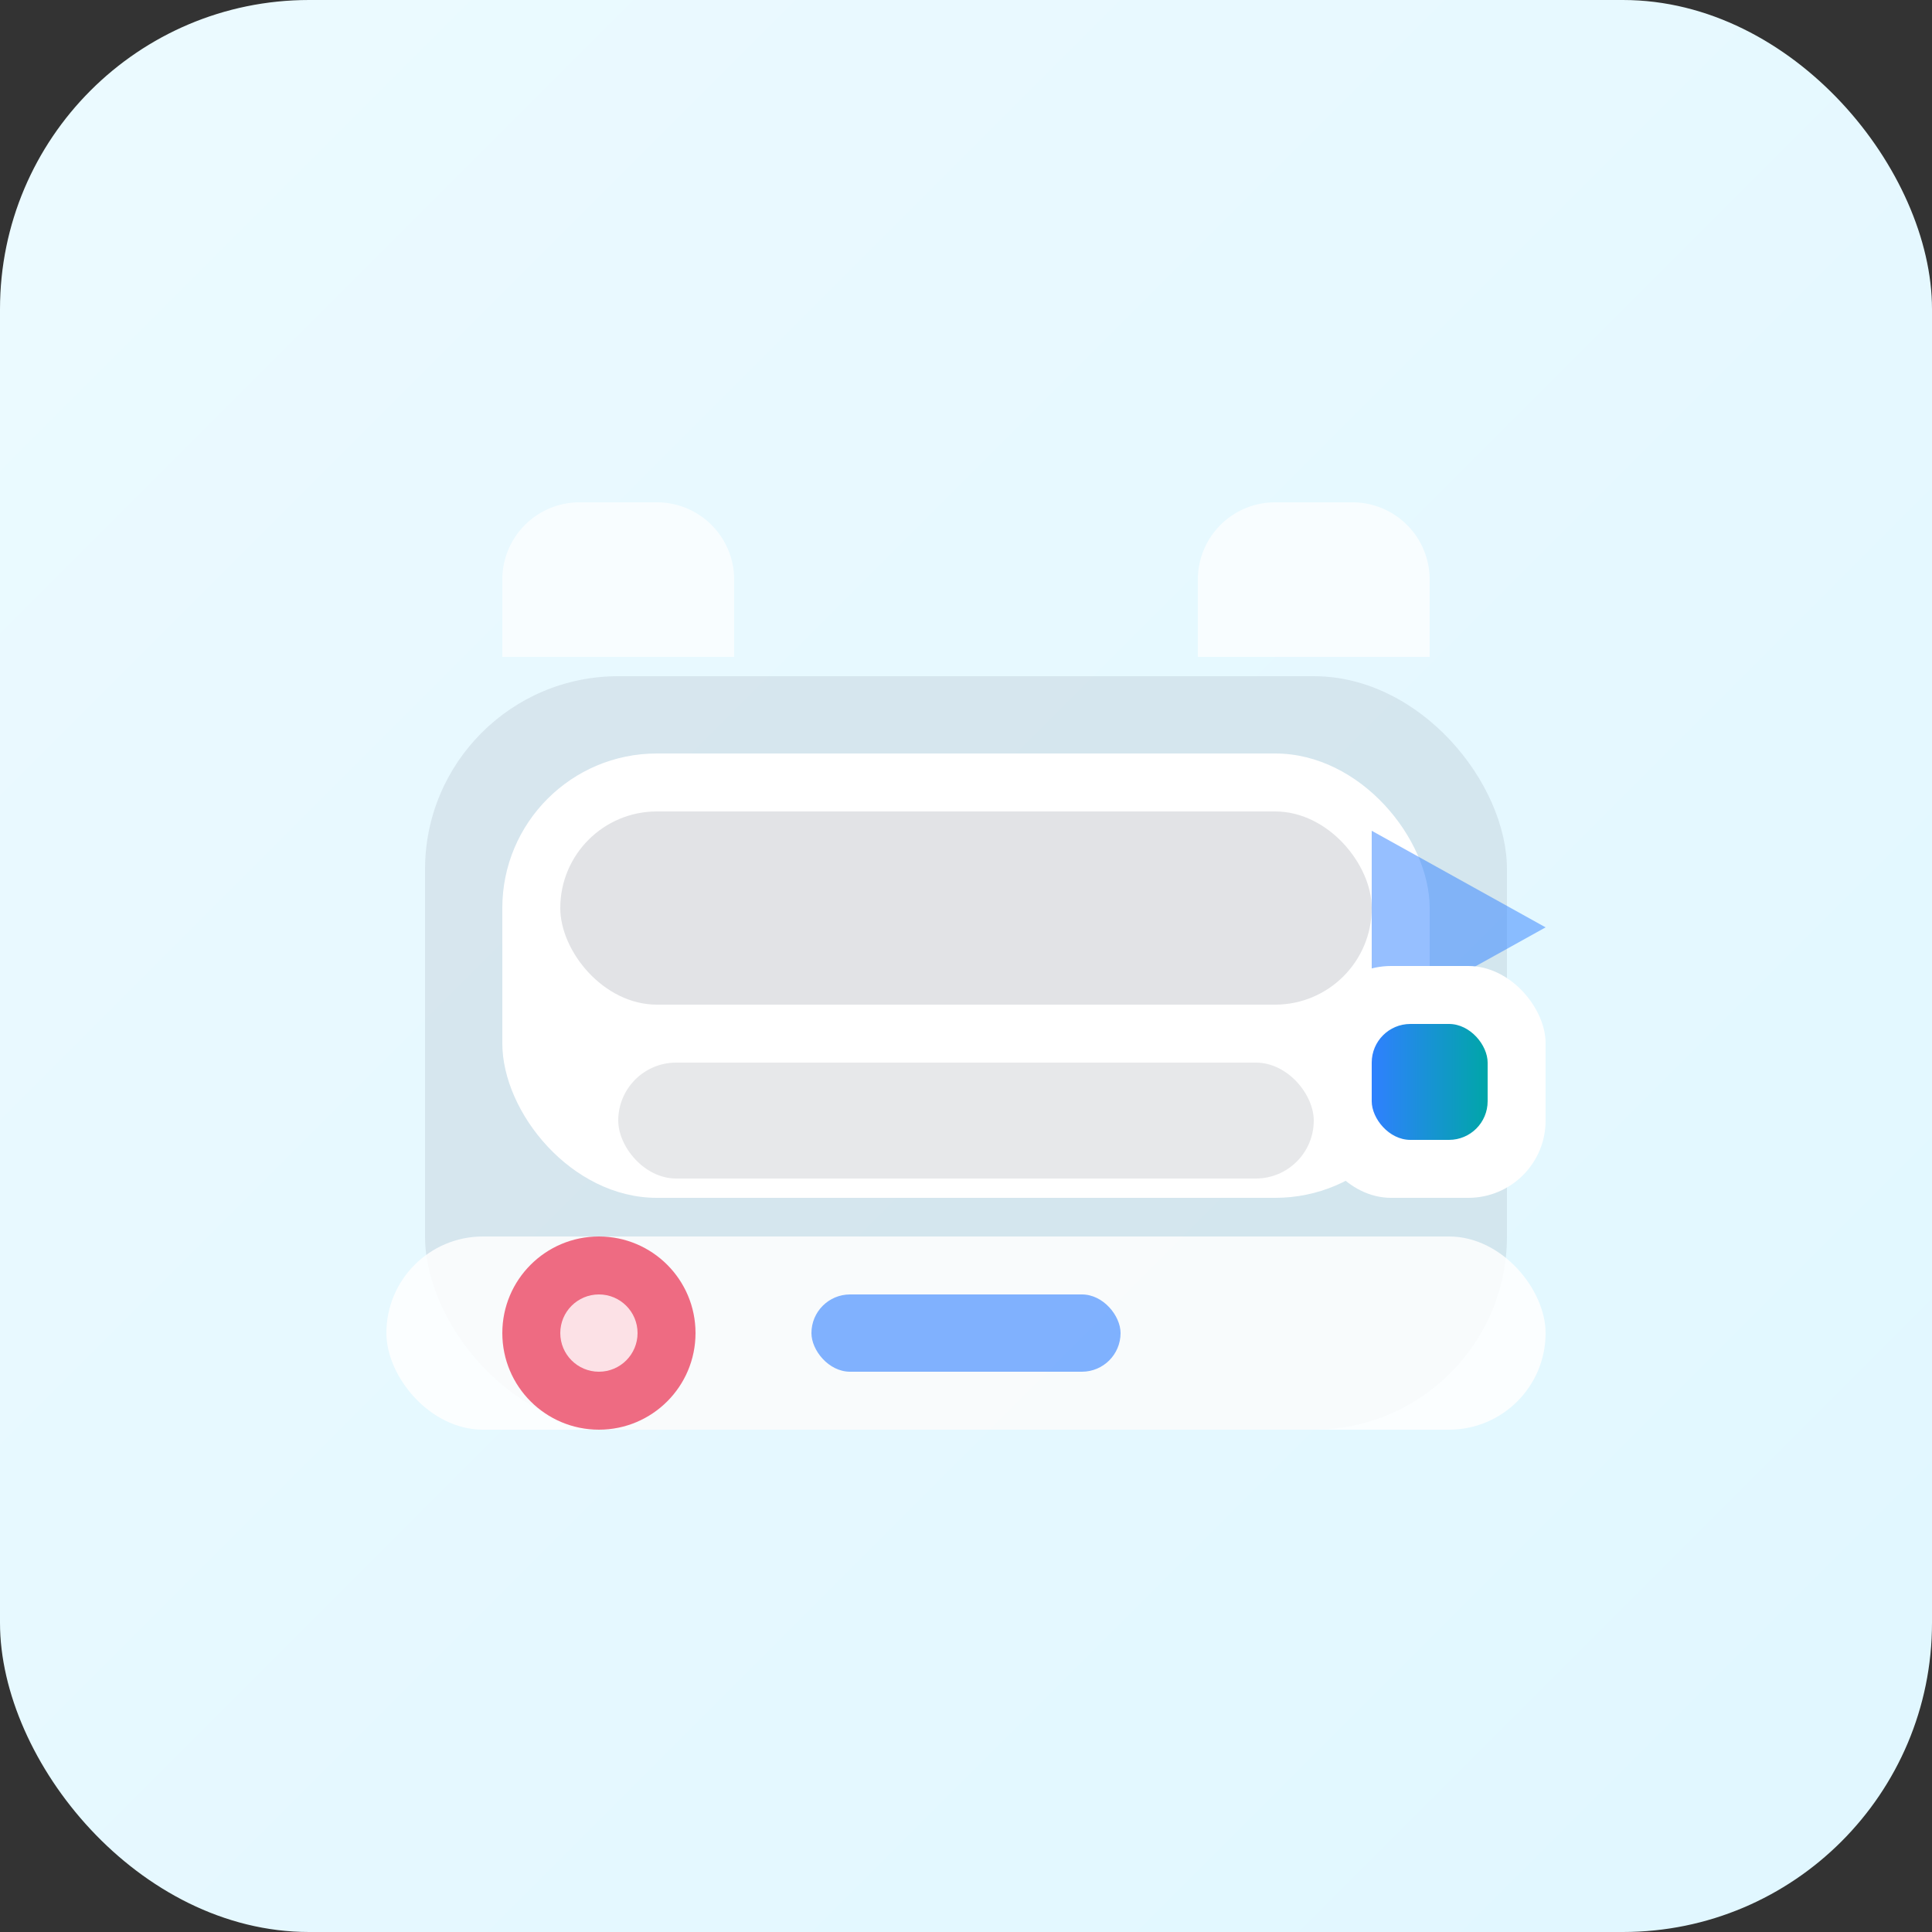 <svg xmlns="http://www.w3.org/2000/svg" viewBox="0 0 200 200" role="img" aria-labelledby="title desc">
  <rect x="0" y="0" width="200" height="200" fill="#333333" stroke="none"/>
  <title id="title">Educación y micro-marcas</title>
  <desc id="desc">Kit educativo con piezas modulares, tablet y engranes.</desc>
  <defs>
    <linearGradient id="bg" x1="0%" y1="0%" x2="100%" y2="100%">
      <stop offset="0%" stop-color="#ecfaff"/>
      <stop offset="100%" stop-color="#e0f7ff"/>
    </linearGradient>
    <linearGradient id="chip" x1="0%" y1="0%" x2="100%" y2="0%">
      <stop offset="0%" stop-color="#2f80ff"/>
      <stop offset="100%" stop-color="#00a6a8"/>
    </linearGradient>
  </defs>
  <rect width="200" height="200" rx="32" fill="url(#bg)"/>
  <rect x="44" y="70" width="112" height="78" rx="20" fill="#0f172a" opacity="0.08"/>
  <rect x="52" y="78" width="96" height="46" rx="16" fill="#ffffff"/>
  <rect x="58" y="84" width="84" height="20" rx="10" fill="#0f172a" opacity="0.12"/>
  <rect x="64" y="110" width="72" height="12" rx="6" fill="#0f172a" opacity="0.1"/>
  <rect x="40" y="128" width="120" height="20" rx="10" fill="#ffffff" opacity="0.85"/>
  <rect x="84" y="134" width="32" height="8" rx="4" fill="#2f80ff" opacity="0.6"/>
  <circle cx="62" cy="138" r="10" fill="#eb3b5a" opacity="0.75"/>
  <circle cx="62" cy="138" r="4" fill="#ffffff" opacity="0.8"/>
  <path d="M142 86l18 10-18 10z" fill="#2f80ff" opacity="0.5"/>
  <rect x="136" y="100" width="24" height="24" rx="8" fill="#ffffff"/>
  <rect x="142" y="106" width="12" height="12" rx="4" fill="url(#chip)"/>
  <path d="M52 68h24v-8a8 8 0 0 0-8-8h-8a8 8 0 0 0-8 8z" fill="#ffffff" opacity="0.7"/>
  <path d="M124 68h24v-8a8 8 0 0 0-8-8h-8a8 8 0 0 0-8 8z" fill="#ffffff" opacity="0.7"/>
</svg>
